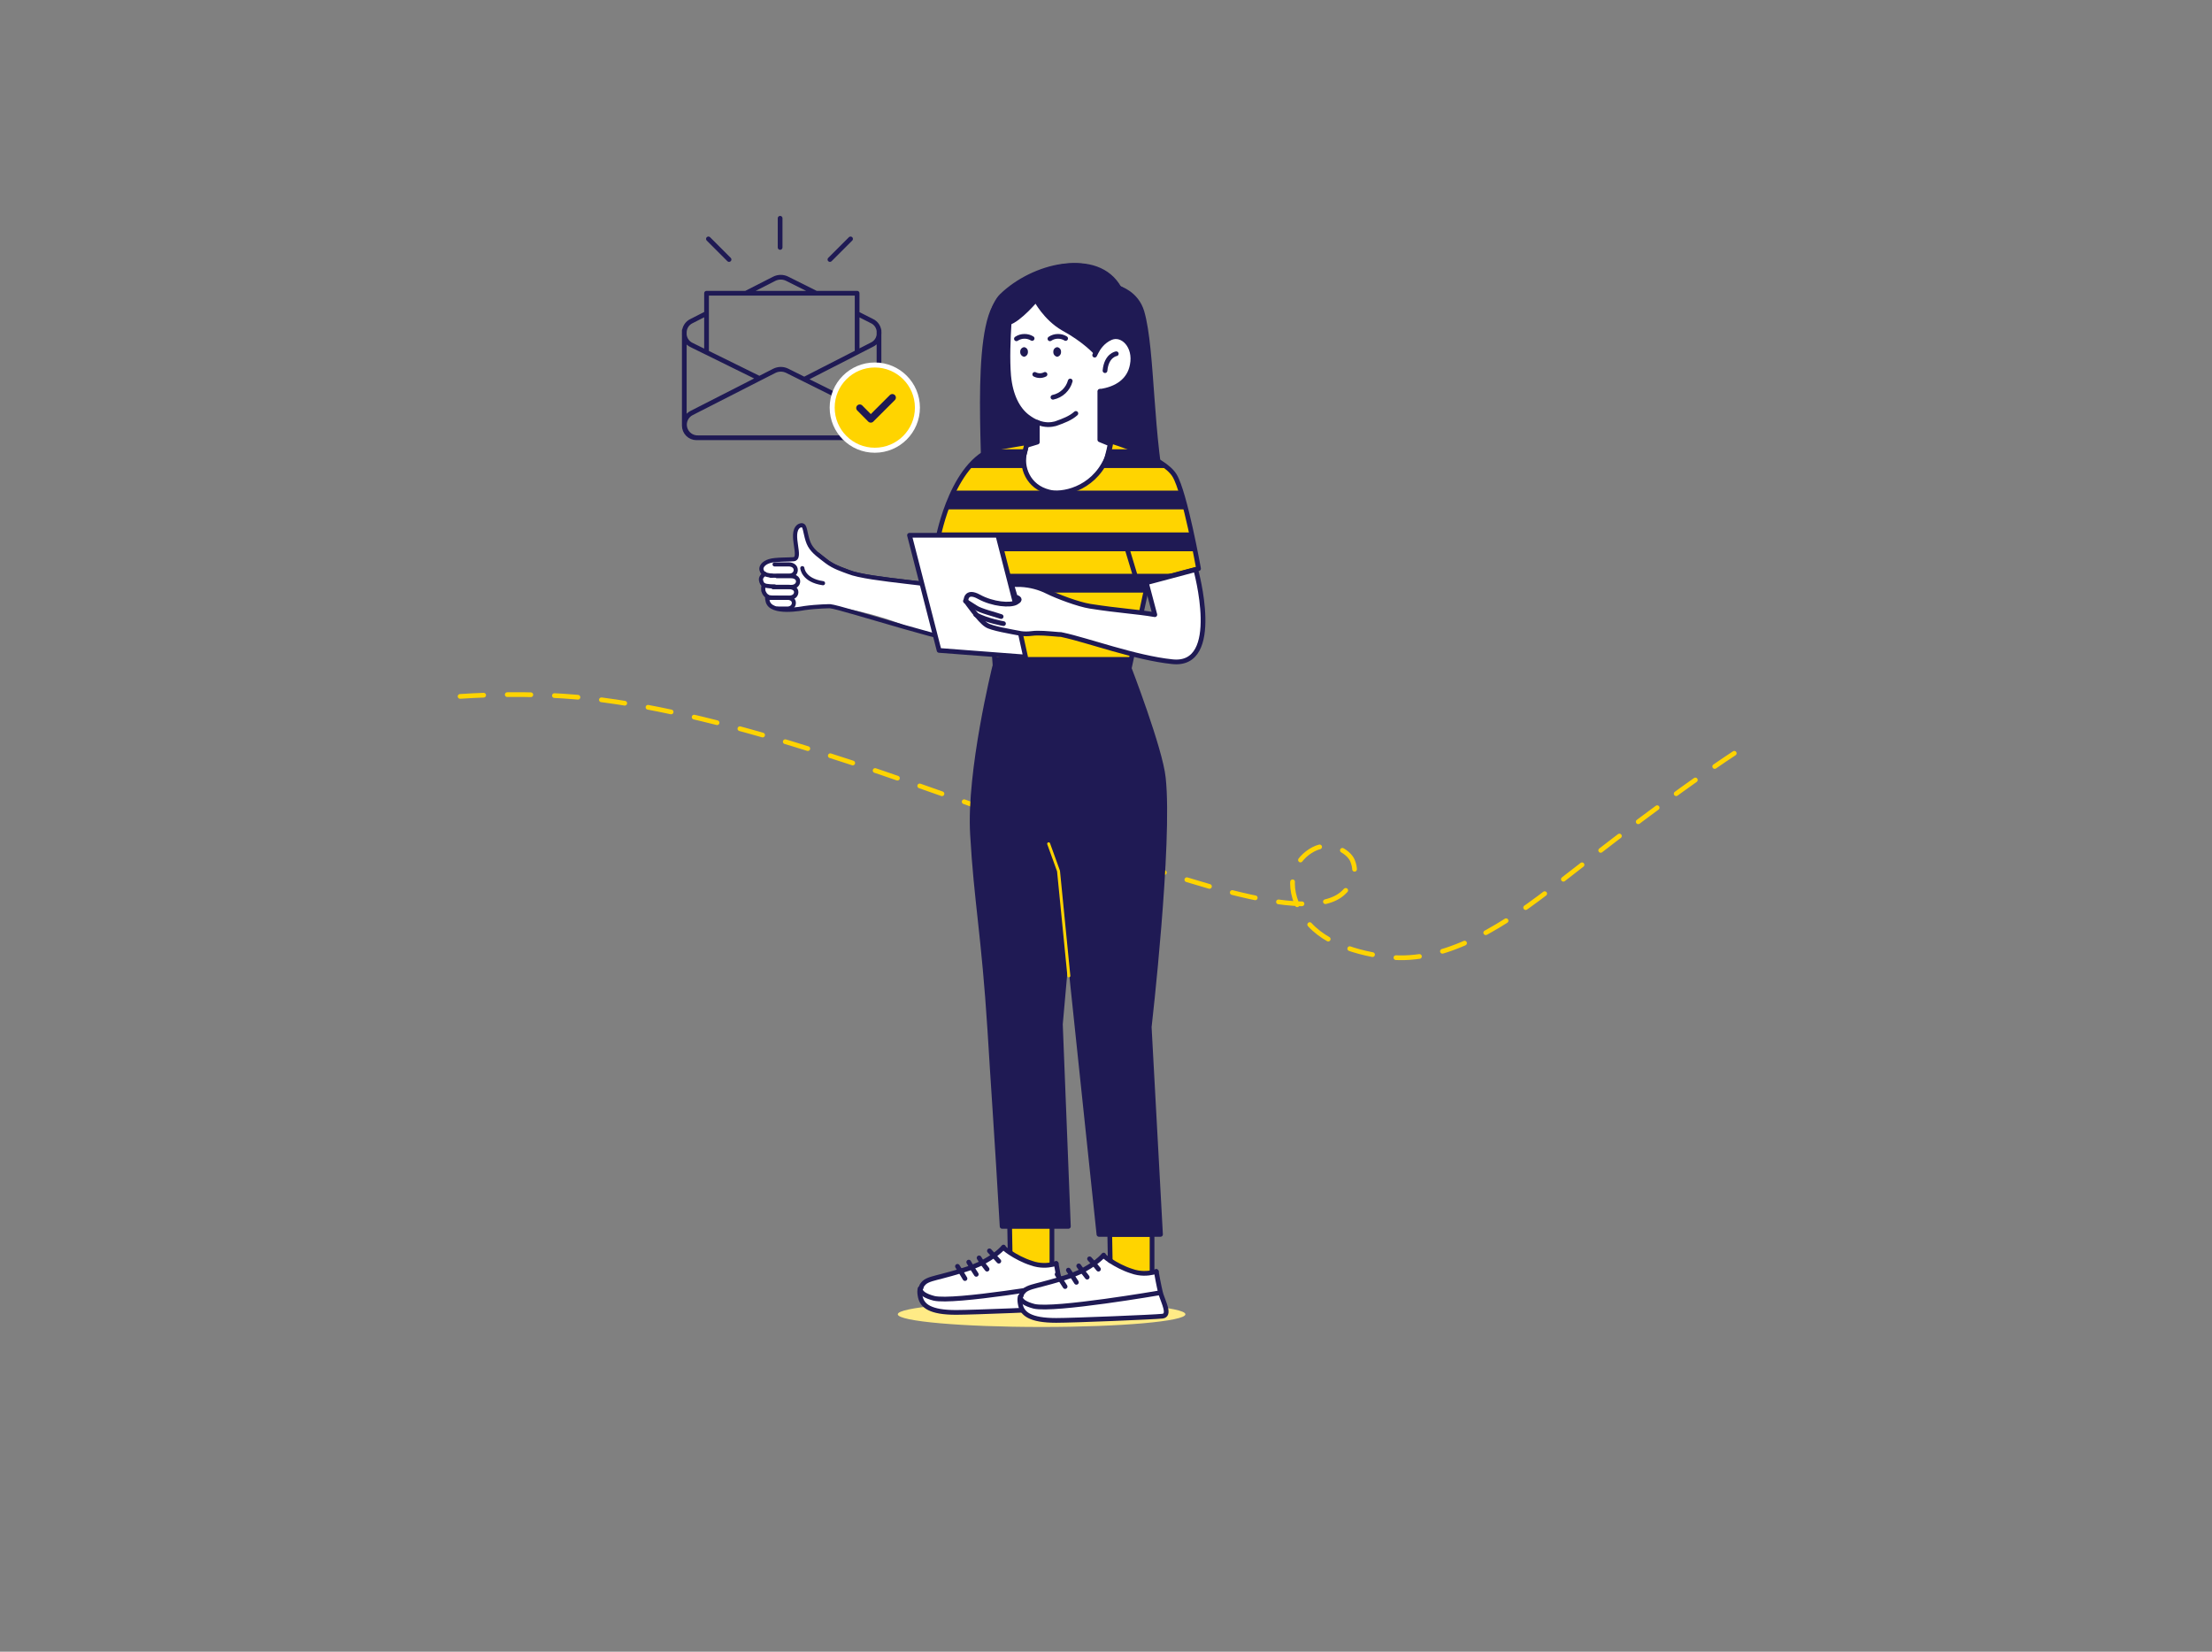 <svg width="375" height="280" viewBox="0 0 375 280" fill="none" xmlns="http://www.w3.org/2000/svg">
<rect x="0" y="0" width="375" height="280" fill="#808080" stroke="none"/>
<path d="M78 118.055C83.835 117.679 89.617 117.626 95.453 118.001C141.922 120.953 215.695 162.336 227.687 151.386C228.972 150.206 230.311 148.381 229.293 145.912C228.651 144.301 225.492 142.476 222.655 143.979C219.818 145.482 217.729 148.971 220.245 154.123C222.762 159.33 229.026 161.37 234.754 162.175C243.962 163.463 253.331 158.096 262.646 150.904C270.462 144.892 284.596 133.621 297.124 125.676" stroke="#FFD400" stroke-width="0.8" stroke-miterlimit="10" stroke-linecap="round" stroke-dasharray="4 4"/>
<path d="M166.675 85.143C167.359 80.791 164.71 55.775 169.41 50.879C175.222 44.894 186.075 42.264 189.75 48.884C189.75 48.884 192.655 49.7 193.595 52.874C195.476 59.402 194.963 74.303 197.612 85.638L166.675 85.143Z" fill="#1F1A54" stroke="#1F1A54" stroke-width="0.8" stroke-miterlimit="10" stroke-linecap="round" stroke-linejoin="round"/>
<path d="M167.331 58.532C167.737 54.858 168.287 51.68 169.801 50.166C175.22 44.907 185.419 42.596 188.765 48.413C188.765 48.413 191.475 49.13 192.351 51.919C192.909 53.592 193.228 55.823 193.467 58.214C194.377 67.311 194.824 72.888 186.059 73.287C186.059 73.287 171.716 74.482 169.801 72.49C167.314 70.255 166.537 65.717 167.331 58.532Z" fill="#1F1A54" stroke="#1F1A54" stroke-width="0.8" stroke-miterlimit="10" stroke-linecap="round" stroke-linejoin="round"/>
<path d="M185.738 59.728C186.057 59.09 186.774 57.895 188.208 57.258C190.2 56.381 192.511 58.692 191.873 61.879C191.395 64.509 189.244 65.943 186.455 66.341V74.549L188.208 75.266C188.208 75.266 187.889 77.337 187.411 78.294C185.021 83.553 179.682 84.429 177.77 83.871C174.184 82.995 172.989 79.648 173.626 77.098C173.706 76.859 173.786 76.461 173.865 76.142C173.945 75.823 174.025 75.505 174.025 75.505L175.857 74.947V71.6C175.3 71.361 174.742 71.043 174.184 70.644C172.511 69.369 171.316 67.059 170.997 63.712C170.758 60.923 170.917 57.417 171.077 54.788C172.909 54.23 175.698 50.883 175.698 50.883C175.698 50.883 177.292 53.991 180.32 55.744C183.905 57.656 185.738 59.728 185.738 59.728Z" fill="white"/>
<path d="M189.244 59.967C189.244 59.967 187.57 60.206 187.331 62.835" stroke="#1F1A54" stroke-width="0.8" stroke-miterlimit="10" stroke-linecap="round"/>
<path d="M175.858 71.6V74.947L174.025 75.505C174.025 75.505 173.945 75.744 173.866 76.142C173.786 76.461 173.706 76.859 173.627 77.098C172.989 79.648 174.184 82.915 177.77 83.871C179.682 84.349 185.021 83.473 187.411 78.293C187.81 77.337 188.208 75.266 188.208 75.266L186.455 74.549V66.341" stroke="#1F1A54" stroke-width="0.8" stroke-miterlimit="10" stroke-linecap="round" stroke-linejoin="round"/>
<path d="M185.579 60.206C185.579 60.206 185.658 60.046 185.818 59.728C186.136 59.09 186.854 57.895 188.288 57.258C190.28 56.381 192.591 58.692 191.953 61.879C191.475 64.508 189.324 65.943 186.535 66.341" stroke="#1F1A54" stroke-width="0.8" stroke-miterlimit="10" stroke-linecap="round" stroke-linejoin="round"/>
<path d="M185.738 59.727C185.738 59.727 183.905 57.656 180.24 55.664C177.212 53.911 175.618 50.803 175.618 50.803C175.618 50.803 172.829 54.15 170.997 54.708" stroke="#1F1A54" stroke-width="0.8" stroke-miterlimit="10" stroke-linecap="round" stroke-linejoin="round"/>
<path d="M171.077 54.708C170.917 57.417 170.758 60.923 170.997 63.712C171.316 67.058 172.511 69.369 174.184 70.644C174.822 71.122 175.379 71.441 175.857 71.6C177.212 72.158 178.248 71.998 178.885 71.839C178.959 71.821 178.9 71.839 179.124 71.759C180.273 71.351 181.515 70.883 182.391 70.086" stroke="#1F1A54" stroke-width="0.8" stroke-miterlimit="10" stroke-linecap="round" stroke-linejoin="round"/>
<path d="M179.23 58.851C179.038 58.873 178.863 58.968 178.739 59.117C178.617 59.265 178.555 59.456 178.569 59.648C178.556 59.844 178.617 60.039 178.739 60.193C178.861 60.348 179.036 60.452 179.23 60.484C179.421 60.448 179.593 60.343 179.712 60.189C179.83 60.034 179.888 59.842 179.876 59.648C179.889 59.458 179.83 59.27 179.711 59.122C179.59 58.974 179.419 58.877 179.23 58.851Z" fill="#1F1A54"/>
<path d="M173.619 58.851C173.427 58.873 173.251 58.968 173.129 59.117C173.005 59.265 172.944 59.456 172.957 59.648C172.945 59.844 173.006 60.039 173.128 60.193C173.25 60.348 173.425 60.452 173.619 60.484C173.81 60.448 173.981 60.343 174.1 60.189C174.219 60.034 174.278 59.842 174.264 59.648C174.278 59.458 174.219 59.27 174.099 59.122C173.98 58.974 173.807 58.877 173.619 58.851Z" fill="#1F1A54"/>
<path d="M181.438 64.588C181.251 65.273 180.877 65.893 180.36 66.38C179.843 66.866 179.2 67.2 178.505 67.345" stroke="#1F1A54" stroke-width="0.8" stroke-linecap="round" stroke-linejoin="round"/>
<path d="M177.159 63.465C176.89 63.605 176.592 63.677 176.29 63.677C175.987 63.677 175.689 63.605 175.422 63.465" stroke="#1F1A54" stroke-width="0.8" stroke-linecap="round" stroke-linejoin="round"/>
<path d="M180.657 57.377C180.269 57.137 179.822 57.013 179.366 57.019C178.877 57.014 178.399 57.158 177.995 57.433" stroke="#1F1A54" stroke-width="0.8" stroke-linecap="round" stroke-linejoin="round"/>
<path d="M174.975 57.377C174.588 57.137 174.14 57.013 173.684 57.019C173.196 57.014 172.718 57.158 172.314 57.433" stroke="#1F1A54" stroke-width="0.8" stroke-linecap="round" stroke-linejoin="round"/>
<path d="M176.582 224.952C163.116 224.952 152.2 223.989 152.2 222.801C152.2 221.613 163.116 220.649 176.582 220.649C190.049 220.649 200.965 221.613 200.965 222.801C200.965 223.989 190.049 224.952 176.582 224.952Z" fill="#FFEB86"/>
<path d="M156.024 218.418C156.024 218.418 155.785 218.737 156.024 219.773C156.343 221.287 157.698 222.403 162.08 222.403C164.949 222.403 178.734 221.845 180.088 221.685C181.443 221.526 180.327 219.454 179.769 217.781C179.769 217.781 161.682 220.809 158.335 220.092C156.821 219.773 155.945 219.136 156.024 218.418Z" fill="white"/>
<path d="M166.543 214.116C165.985 214.434 165.348 214.673 164.79 214.912C164.392 215.072 163.993 215.231 163.674 215.311C163.435 215.39 163.196 215.47 162.878 215.55C161.682 215.948 160.407 216.267 159.531 216.506C158.336 216.825 157.061 217.064 156.503 217.622C156.184 217.94 156.025 218.179 156.025 218.418C155.945 219.135 156.822 219.693 158.336 220.092C161.762 220.888 179.77 217.781 179.77 217.781C179.77 217.781 179.451 216.506 179.053 214.195C179.053 214.195 178.814 214.275 178.415 214.355C177.698 214.514 176.344 214.673 174.83 214.116C173.555 213.717 172.2 213 171.244 212.363C170.527 211.884 170.049 211.486 170.129 211.406C169.81 211.805 169.252 212.283 168.615 212.761C167.977 213.319 167.34 213.717 166.543 214.116Z" fill="white"/>
<path d="M171.164 207.821L171.244 212.283L171.164 212.442C172.12 213.08 173.555 213.797 174.75 214.195C176.343 214.673 177.618 214.594 178.335 214.434L178.256 214.195V207.821H171.164Z" fill="#FFD400"/>
<path d="M156.025 218.418C155.945 219.136 156.822 219.693 158.336 220.092C161.762 220.889 179.77 217.781 179.77 217.781C179.77 217.781 179.451 216.506 179.053 214.195" stroke="#1F1A54" stroke-width="0.8" stroke-miterlimit="10" stroke-linecap="round" stroke-linejoin="round"/>
<path d="M179.053 214.195C179.053 214.195 178.814 214.275 178.415 214.355C177.698 214.514 176.344 214.673 174.83 214.116C173.555 213.717 172.2 213 171.244 212.363C170.527 211.884 170.049 211.486 170.128 211.406C169.81 211.805 169.252 212.283 168.614 212.761C168.057 213.159 167.419 213.558 166.702 213.956C166.144 214.275 165.507 214.514 164.949 214.753C164.551 214.912 164.152 215.072 163.834 215.151C163.595 215.231 163.356 215.311 163.037 215.39C161.842 215.789 160.567 216.108 159.69 216.347C158.495 216.665 157.22 216.904 156.662 217.462C156.344 217.781 156.184 218.02 156.184 218.259" stroke="#1F1A54" stroke-width="0.8" stroke-miterlimit="10" stroke-linecap="round" stroke-linejoin="round"/>
<path d="M156.024 218.419C156.024 218.419 155.785 218.737 156.024 219.853C156.343 221.367 157.698 222.482 162.08 222.482C164.949 222.482 178.734 221.925 180.088 221.765C181.443 221.606 180.327 219.534 179.769 217.861" stroke="#1F1A54" stroke-width="0.8" stroke-miterlimit="10" stroke-linecap="round" stroke-linejoin="round"/>
<path d="M169.331 213.797L168.534 212.92L167.738 212.044" stroke="#1F1A54" stroke-width="0.8" stroke-miterlimit="10" stroke-linecap="round" stroke-linejoin="round"/>
<path d="M167.339 215.151L166.542 214.116L165.984 213.239" stroke="#1F1A54" stroke-width="0.8" stroke-miterlimit="10" stroke-linecap="round" stroke-linejoin="round"/>
<path d="M165.507 216.028L164.789 214.912L164.232 213.956" stroke="#1F1A54" stroke-width="0.8" stroke-miterlimit="10" stroke-linecap="round" stroke-linejoin="round"/>
<path d="M163.594 216.745L162.877 215.55L162.319 214.673" stroke="#1F1A54" stroke-width="0.8" stroke-miterlimit="10" stroke-linecap="round" stroke-linejoin="round"/>
<path d="M178.335 214.195V207.821H171.164L171.244 212.283" stroke="#1F1A54" stroke-width="0.8" stroke-miterlimit="10" stroke-linecap="round" stroke-linejoin="round"/>
<path d="M172.997 219.773C172.997 219.773 172.758 220.092 172.997 221.128C173.316 222.641 174.67 223.757 179.053 223.757C181.921 223.757 195.706 223.199 197.061 223.04C198.415 222.881 197.3 220.809 196.742 219.135C196.742 219.135 178.654 222.163 175.308 221.446C173.714 221.128 172.917 220.49 172.997 219.773Z" fill="white"/>
<path d="M183.515 215.47C182.957 215.789 182.32 216.028 181.762 216.267C181.364 216.426 180.965 216.586 180.646 216.665C180.407 216.745 180.168 216.825 179.85 216.904C178.654 217.303 177.38 217.622 176.503 217.861C175.308 218.179 174.033 218.418 173.475 218.976C173.156 219.295 172.997 219.534 172.997 219.773C172.917 220.49 173.794 221.048 175.308 221.446C178.734 222.243 196.742 219.135 196.742 219.135C196.742 219.135 196.423 217.861 196.025 215.55C196.025 215.55 195.786 215.63 195.387 215.709C194.67 215.869 193.316 216.028 191.802 215.47C190.527 215.072 189.172 214.355 188.216 213.717C187.499 213.239 187.021 212.841 187.101 212.761C186.782 213.159 186.224 213.637 185.587 214.116C184.949 214.673 184.232 215.072 183.515 215.47Z" fill="white"/>
<path d="M188.137 209.255L188.216 213.717L188.137 213.877C189.093 214.514 190.527 215.231 191.722 215.63C193.316 216.108 194.591 216.028 195.308 215.869L195.228 215.63V209.255H188.137Z" fill="#FFD400"/>
<path d="M172.997 219.773C172.917 220.49 173.794 221.048 175.308 221.446C178.734 222.243 196.742 219.136 196.742 219.136C196.742 219.136 196.423 217.861 196.025 215.55" stroke="#1F1A54" stroke-width="0.8" stroke-miterlimit="10" stroke-linecap="round" stroke-linejoin="round"/>
<path d="M196.025 215.55C196.025 215.55 195.786 215.63 195.387 215.709C194.67 215.869 193.316 216.028 191.802 215.47C190.527 215.072 189.172 214.355 188.216 213.717C187.499 213.239 187.021 212.841 187.1 212.761C186.782 213.159 186.224 213.637 185.587 214.116C185.029 214.514 184.391 214.912 183.674 215.311C183.116 215.63 182.479 215.869 181.921 216.108C181.523 216.267 181.124 216.426 180.806 216.506C180.567 216.586 180.328 216.665 180.009 216.745C178.814 217.143 177.539 217.462 176.662 217.701C175.467 218.02 174.192 218.259 173.634 218.817C173.316 219.135 173.156 219.375 173.156 219.614" stroke="#1F1A54" stroke-width="0.8" stroke-miterlimit="10" stroke-linecap="round" stroke-linejoin="round"/>
<path d="M172.997 219.773C172.997 219.773 172.758 220.092 172.997 221.207C173.316 222.721 174.67 223.837 179.053 223.837C181.921 223.837 195.706 223.279 197.061 223.119C198.415 222.96 197.3 220.888 196.742 219.215" stroke="#1F1A54" stroke-width="0.8" stroke-miterlimit="10" stroke-linecap="round" stroke-linejoin="round"/>
<path d="M186.224 215.151L185.507 214.275L184.71 213.398" stroke="#1F1A54" stroke-width="0.8" stroke-miterlimit="10" stroke-linecap="round" stroke-linejoin="round"/>
<path d="M184.312 216.506L183.515 215.47L182.877 214.594" stroke="#1F1A54" stroke-width="0.8" stroke-miterlimit="10" stroke-linecap="round" stroke-linejoin="round"/>
<path d="M182.479 217.382L181.762 216.267L181.125 215.311" stroke="#1F1A54" stroke-width="0.8" stroke-miterlimit="10" stroke-linecap="round" stroke-linejoin="round"/>
<path d="M180.567 218.1L179.849 216.984L179.212 216.028" stroke="#1F1A54" stroke-width="0.8" stroke-miterlimit="10" stroke-linecap="round" stroke-linejoin="round"/>
<path d="M195.308 215.55V209.255H188.137L188.216 213.717" stroke="#1F1A54" stroke-width="0.8" stroke-miterlimit="10" stroke-linecap="round" stroke-linejoin="round"/>
<path d="M181.044 159.295L179.77 173.638L181.124 207.9H169.889C169.013 192.681 168.295 182.801 167.817 174.753C166.781 158.418 165.507 152.761 164.869 141.446C164.232 130.769 168.614 113.08 168.614 113.08C168.614 113.08 171.323 113.876 177.06 114.116C181.363 114.275 185.586 114.116 191.323 113C191.323 113 196.742 127.024 197.22 131.885C198.415 142.881 194.829 174.116 194.829 174.116L196.742 209.255H186.303L182.558 173.717L181.044 159.295Z" fill="#1F1A54"/>
<path d="M181.045 159.215L179.849 147.422L178.256 142.801" stroke="#1F1A54" stroke-width="0.8" stroke-miterlimit="10" stroke-linecap="round" stroke-linejoin="round"/>
<path d="M181.044 159.295L179.77 173.638L181.124 207.9H169.889C169.013 192.681 168.295 182.801 167.817 174.753C166.781 158.418 165.507 152.761 164.869 141.446C164.232 130.769 168.614 113.08 168.614 113.08C168.614 113.08 171.323 113.876 177.06 114.116C181.363 114.275 185.586 114.116 191.323 113C191.323 113 196.742 127.024 197.22 131.885C198.415 142.881 194.829 174.116 194.829 174.116L196.742 209.255H186.303L182.558 173.717L181.044 159.295Z" stroke="#1F1A54" stroke-width="0.8" stroke-miterlimit="10" stroke-linecap="round" stroke-linejoin="round"/>
<path d="M181.045 159.295V159.215" stroke="#1F1A54" stroke-width="0.8" stroke-miterlimit="10" stroke-linecap="round" stroke-linejoin="round"/>
<path d="M181.204 165.43L179.451 147.661L177.778 143.04" stroke="#FFD400" stroke-width="0.5" stroke-linecap="round" stroke-linejoin="round"/>
<path d="M138.648 94.004C138.648 94.004 138.648 94.004 140.162 95.199C140.321 95.359 140.48 95.438 140.64 95.518C141.755 96.235 142.871 96.554 143.827 96.952C147.333 98.387 160.321 98.944 162.871 100.14C162.95 100.538 163.03 92.012 163.03 92.012L172.273 91.693" stroke="#1F1A54" stroke-width="0.703" stroke-miterlimit="10" stroke-linecap="round" stroke-linejoin="round"/>
<path d="M130.122 101.175C130.122 101.175 129.962 101.255 130.122 101.813C130.52 104.283 136.337 103.088 136.337 103.088C138.648 102.769 140.719 102.769 140.719 102.769C142.711 102.928 148.369 103.964 154.026 106.275C158.727 108.187 163.508 109.781 166.138 109.144C170.998 108.028 172.273 91.773 172.273 91.773L162.95 92.012C162.95 92.012 162.871 100.618 162.871 100.14C160.321 98.944 147.333 98.386 143.827 96.952C142.791 96.554 141.436 96.155 140.161 95.199C139.046 94.323 137.93 93.606 137.293 92.49C136.656 91.374 136.576 89.701 136.257 89.223C136.018 88.904 135.62 89.064 135.381 89.223C133.787 90.498 136.018 95.12 133.946 94.88C133.229 94.801 131.397 94.801 130.44 95.04C129.405 95.359 129.006 95.996 129.086 96.474C129.165 96.873 129.405 97.112 129.723 97.271C129.723 97.271 129.086 97.749 129.086 98.307C129.086 98.785 129.325 99.024 129.564 99.183C129.564 99.183 129.405 99.582 129.484 100.14C129.564 100.697 129.803 101.016 130.122 101.175Z" fill="white"/>
<path d="M131.317 99.422C131.317 99.422 129.962 99.422 129.484 99.183C129.245 99.024 129.086 98.785 129.006 98.307C128.926 97.749 129.644 97.271 129.644 97.271" stroke="#1F1A54" stroke-width="0.703" stroke-miterlimit="10" stroke-linecap="round" stroke-linejoin="round"/>
<path d="M130.122 101.175C130.122 101.175 129.962 101.255 130.122 101.813C130.52 104.283 136.337 103.088 136.337 103.088C138.648 102.769 140.719 102.769 140.719 102.769C142.711 102.928 163.508 109.781 166.138 109.144C170.998 108.028 172.273 91.773 172.273 91.773L162.95 92.012C162.95 92.012 162.871 100.618 162.871 100.14C160.321 98.944 147.333 98.386 143.827 96.952C142.791 96.554 141.436 96.155 140.161 95.199C139.046 94.323 137.93 93.606 137.293 92.49C136.656 91.374 136.576 89.701 136.257 89.223C136.018 88.904 135.62 89.064 135.381 89.223C133.787 90.498 136.098 94.721 134.504 94.801C133.787 94.88 131.397 94.801 130.44 95.12C129.405 95.438 129.006 96.076 129.086 96.554C129.165 96.952 129.405 97.191 129.723 97.351C130.122 97.51 130.839 97.59 130.839 97.59" stroke="#1F1A54" stroke-width="0.703" stroke-miterlimit="10" stroke-linecap="round" stroke-linejoin="round"/>
<path d="M131.716 101.335C131.716 101.335 130.441 101.335 130.202 101.175C129.883 101.016 129.564 100.697 129.405 100.14C129.325 99.582 129.485 99.183 129.485 99.183" stroke="#1F1A54" stroke-width="0.703" stroke-miterlimit="10" stroke-linecap="round" stroke-linejoin="round"/>
<path d="M136.018 96.314C136.018 96.314 136.178 98.386 139.524 98.864" stroke="#1F1A54" stroke-width="0.703" stroke-miterlimit="10" stroke-linecap="round" stroke-linejoin="round"/>
<path d="M130.68 97.59H133.787C134.425 97.59 134.903 97.192 134.903 96.634C134.903 96.076 134.425 95.678 133.707 95.678H131.317" stroke="#1F1A54" stroke-width="0.703" stroke-miterlimit="10" stroke-linecap="round" stroke-linejoin="round"/>
<path d="M131.078 99.502H134.185C134.823 99.502 135.301 99.104 135.301 98.546C135.301 97.988 134.743 97.669 134.106 97.669H131.715" stroke="#1F1A54" stroke-width="0.71" stroke-miterlimit="10" stroke-linecap="round" stroke-linejoin="round"/>
<path d="M130.36 101.335H133.787C134.504 101.335 134.982 100.936 134.982 100.378C134.982 99.821 134.424 99.502 133.707 99.502H131.078" stroke="#1F1A54" stroke-width="0.74" stroke-miterlimit="10" stroke-linecap="round" stroke-linejoin="round"/>
<path d="M131.795 103.168H133.468C134.106 103.168 134.584 102.769 134.584 102.211C134.584 101.654 134.106 101.335 133.389 101.335H130.998" stroke="#1F1A54" stroke-width="0.687" stroke-miterlimit="10" stroke-linecap="round" stroke-linejoin="round"/>
<path d="M190.6 91.454L192.911 99.104L203.19 96.394C203.19 96.394 200.879 83.486 199.126 80.618C197.214 77.43 188.369 74.801 188.369 74.801C188.369 74.801 188.05 76.873 187.572 77.829C185.182 83.088 179.843 83.964 177.851 83.406C174.266 82.53 173.07 79.183 173.708 76.633C173.867 76.155 174.106 75.04 174.106 75.04C174.106 75.04 171.238 75.518 169.485 75.837C161.596 77.351 159.046 91.135 159.046 91.135L158.728 93.048C158.728 93.048 161.676 90.737 163.03 92.092C164.305 93.446 167.174 103.008 167.811 106.355C168.688 110.657 168.688 112.968 168.688 112.968C168.688 112.968 170.839 113.765 176.258 114.004C180.321 114.323 186.138 114.163 191.477 113.128L194.425 99.502" fill="#FFD400"/>
<path d="M190.6 91.454L192.911 99.104L203.19 96.394C203.19 96.394 200.879 83.486 199.126 80.618C197.214 77.43 188.369 74.801 188.369 74.801C188.369 74.801 188.05 76.873 187.572 77.829C185.182 83.088 179.843 83.964 177.851 83.406C174.266 82.53 173.07 79.183 173.708 76.633C173.867 76.155 174.106 75.04 174.106 75.04C174.106 75.04 171.238 75.518 169.485 75.837C161.596 77.351 159.046 91.135 159.046 91.135L158.728 93.048C158.728 93.048 161.676 90.737 163.03 92.092C164.305 93.446 167.174 103.008 167.811 106.355C168.688 110.657 168.688 112.968 168.688 112.968C168.688 112.968 170.839 113.765 176.258 114.004C180.321 114.323 186.138 114.163 191.477 113.128L194.425 99.502" stroke="#1F1A54" stroke-width="0.8" stroke-miterlimit="10" stroke-linecap="round" stroke-linejoin="round"/>
<path d="M160.388 86.355C160.749 85.343 161.19 84.252 161.722 83.168H177.081C177.324 83.26 177.581 83.34 177.851 83.406C178.667 83.635 180.044 83.623 181.549 83.168H200.161C200.462 84.113 200.764 85.208 201.054 86.355H160.388Z" fill="#1F1A54"/>
<path d="M163.811 93.447C163.516 92.801 163.25 92.325 163.03 92.092C161.676 90.737 158.728 93.048 158.728 93.048L159.046 91.135C159.046 91.135 159.106 90.812 159.236 90.259H201.964C202.215 91.413 202.44 92.509 202.627 93.447H163.811Z" fill="#1F1A54"/>
<path d="M166.274 100.459C165.954 99.388 165.61 98.298 165.264 97.272H199.863L194.088 98.794L194.425 99.502L194.218 100.459H166.274Z" fill="#1F1A54"/>
<path d="M168.042 107.55C167.973 107.171 167.896 106.772 167.811 106.355C167.711 105.827 167.554 105.144 167.358 104.363H193.373L192.683 107.55H168.042Z" fill="#1F1A54"/>
<path d="M191.856 111.375L191.477 113.128C186.138 114.163 180.321 114.323 176.257 114.004C170.839 113.765 168.688 112.968 168.688 112.968C168.688 112.968 168.688 112.425 168.588 111.375H191.856Z" fill="#1F1A54"/>
<path d="M192.172 76.156C194.17 76.964 196.504 78.079 197.989 79.343H186.729C187.038 78.884 187.321 78.381 187.572 77.829C187.787 77.4 187.969 76.746 188.105 76.156H192.172Z" fill="#1F1A54"/>
<path d="M168.332 76.156H173.844C173.797 76.338 173.75 76.508 173.708 76.634C173.494 77.488 173.486 78.432 173.705 79.343H164.117C165.279 77.923 166.674 76.761 168.332 76.156Z" fill="#1F1A54"/>
<path d="M173.867 114.004C174.584 114.083 175.301 114.083 176.178 114.163C178.489 114.243 181.437 114.243 184.624 114.004H173.867Z" fill="#1F1A54"/>
<path d="M161.278 92.809L161.756 93.128C161.756 93.128 161.756 92.968 161.756 92.809H161.278Z" fill="#1F1A54"/>
<path d="M188.21 74.881H188.369C188.289 74.801 188.289 74.801 188.21 74.881C188.289 74.801 188.289 74.801 188.21 74.881Z" fill="#1F1A54"/>
<path d="M172.99 107.391L173.867 111.375L159.205 110.259L154.186 90.737H169.166L172.114 102.211" fill="white"/>
<path d="M172.99 107.391L173.867 111.375L159.205 110.259L154.186 90.737H169.166L172.114 102.211" stroke="#1F1A54" stroke-width="0.8" stroke-miterlimit="10" stroke-linecap="round" stroke-linejoin="round"/>
<path d="M173.07 99.103C174.664 99.183 176.178 99.582 177.612 100.299C179.206 101.095 182.791 102.45 184.783 102.769C189.883 103.566 192.512 103.645 195.779 104.203L194.345 98.785L202.712 96.554C202.712 96.554 207.333 113.127 198.728 112.171C192.512 111.534 184.305 108.506 180.162 107.629C179.923 107.55 179.763 107.55 179.524 107.55C177.612 107.39 176.098 107.231 174.903 107.39C174.265 107.47 173.628 107.47 173.07 107.39C171.397 107.072 168.05 106.514 167.254 105.956C166.058 105.239 163.748 101.892 163.748 101.892C163.748 101.892 163.668 99.9 165.979 101.175C168.289 102.45 171.317 102.689 172.273 102.131C172.831 101.813 173.15 101.494 172.114 101.175L171.477 99.024C171.317 99.103 172.592 99.103 173.07 99.103Z" fill="white" stroke="#1F1A54" stroke-width="0.8" stroke-miterlimit="10" stroke-linecap="round" stroke-linejoin="round"/>
<path d="M169.723 104.522C168.847 104.203 166.217 103.566 165.421 103.008L163.668 101.892" fill="white"/>
<path d="M169.723 104.522C168.847 104.203 166.217 103.566 165.421 103.008L163.668 101.892" stroke="#1F1A54" stroke-width="0.8" stroke-miterlimit="10" stroke-linecap="round" stroke-linejoin="round"/>
<path d="M170.122 105.717C170.122 105.717 167.333 105.239 165.421 104.203L170.122 105.717Z" fill="white"/>
<path d="M170.122 105.717C170.122 105.717 167.333 105.239 165.421 104.203" stroke="#1F1A54" stroke-width="0.8" stroke-miterlimit="10" stroke-linecap="round" stroke-linejoin="round"/>
<path d="M119.78 59.736V49.706H126.448M126.448 49.706H145.308V59.728M126.448 49.706L131.255 47.258C131.596 47.085 131.974 46.996 132.356 46.996C132.739 46.996 133.116 47.085 133.458 47.258L138.355 49.706L126.448 49.706ZM149.017 56.007V72.149C149.018 72.42 148.966 72.688 148.863 72.939C148.76 73.189 148.609 73.417 148.419 73.609C148.228 73.801 148.001 73.953 147.752 74.057C147.502 74.161 147.234 74.214 146.964 74.214H118.07C117.524 74.214 117 73.996 116.613 73.609C116.227 73.222 116.009 72.697 116.009 72.149V56.007M145.308 53.158L147.756 54.398C148.151 54.569 148.484 54.855 148.711 55.22C148.939 55.584 149.05 56.009 149.03 56.439C149.045 56.856 148.936 57.269 148.717 57.625C148.497 57.981 148.177 58.264 147.797 58.438L136.347 64.298M128.741 64.151L117.274 58.504C116.864 58.321 116.521 58.014 116.294 57.626C116.067 57.238 115.967 56.788 116.009 56.341C116.013 55.937 116.131 55.541 116.351 55.202C116.571 54.862 116.882 54.592 117.25 54.423L119.78 53.134M117.266 70.003L131.271 62.862C131.612 62.691 131.987 62.602 132.369 62.602C132.75 62.602 133.126 62.691 133.466 62.862L147.805 70.003C148.259 70.23 148.621 70.605 148.831 71.067C149.041 71.528 149.087 72.047 148.961 72.539C148.836 73.03 148.545 73.463 148.139 73.766C147.733 74.07 147.235 74.225 146.728 74.206H118.376C117.867 74.233 117.363 74.084 116.95 73.783C116.538 73.483 116.241 73.049 116.111 72.556C115.981 72.062 116.024 71.539 116.235 71.074C116.445 70.609 116.81 70.231 117.266 70.003Z" stroke="#1F1A54" stroke-width="0.8" stroke-linecap="round" stroke-linejoin="round"/>
<path d="M148.305 76.75C152.53 76.75 155.956 73.325 155.956 69.099C155.956 64.874 152.53 61.448 148.305 61.448C144.079 61.448 140.654 64.874 140.654 69.099C140.654 73.325 144.079 76.75 148.305 76.75Z" fill="white"/>
<path d="M148.305 75.9C152.061 75.9 155.106 72.855 155.106 69.099C155.106 65.343 152.061 62.298 148.305 62.298C144.549 62.298 141.504 65.343 141.504 69.099C141.504 72.855 144.549 75.9 148.305 75.9Z" fill="#FFD400"/>
<path d="M145.754 69.162L147.623 71.047L151.279 67.399" stroke="#1F1A54" stroke-width="1.2" stroke-linecap="round" stroke-linejoin="round"/>
<path d="M132.253 37V41.947" stroke="#1F1A54" stroke-width="0.8" stroke-linecap="round"/>
<path d="M120.098 40.498L123.596 43.995" stroke="#1F1A54" stroke-width="0.8" stroke-linecap="round"/>
<path d="M144.195 40.498L140.697 43.995" stroke="#1F1A54" stroke-width="0.8" stroke-linecap="round"/>
</svg>
